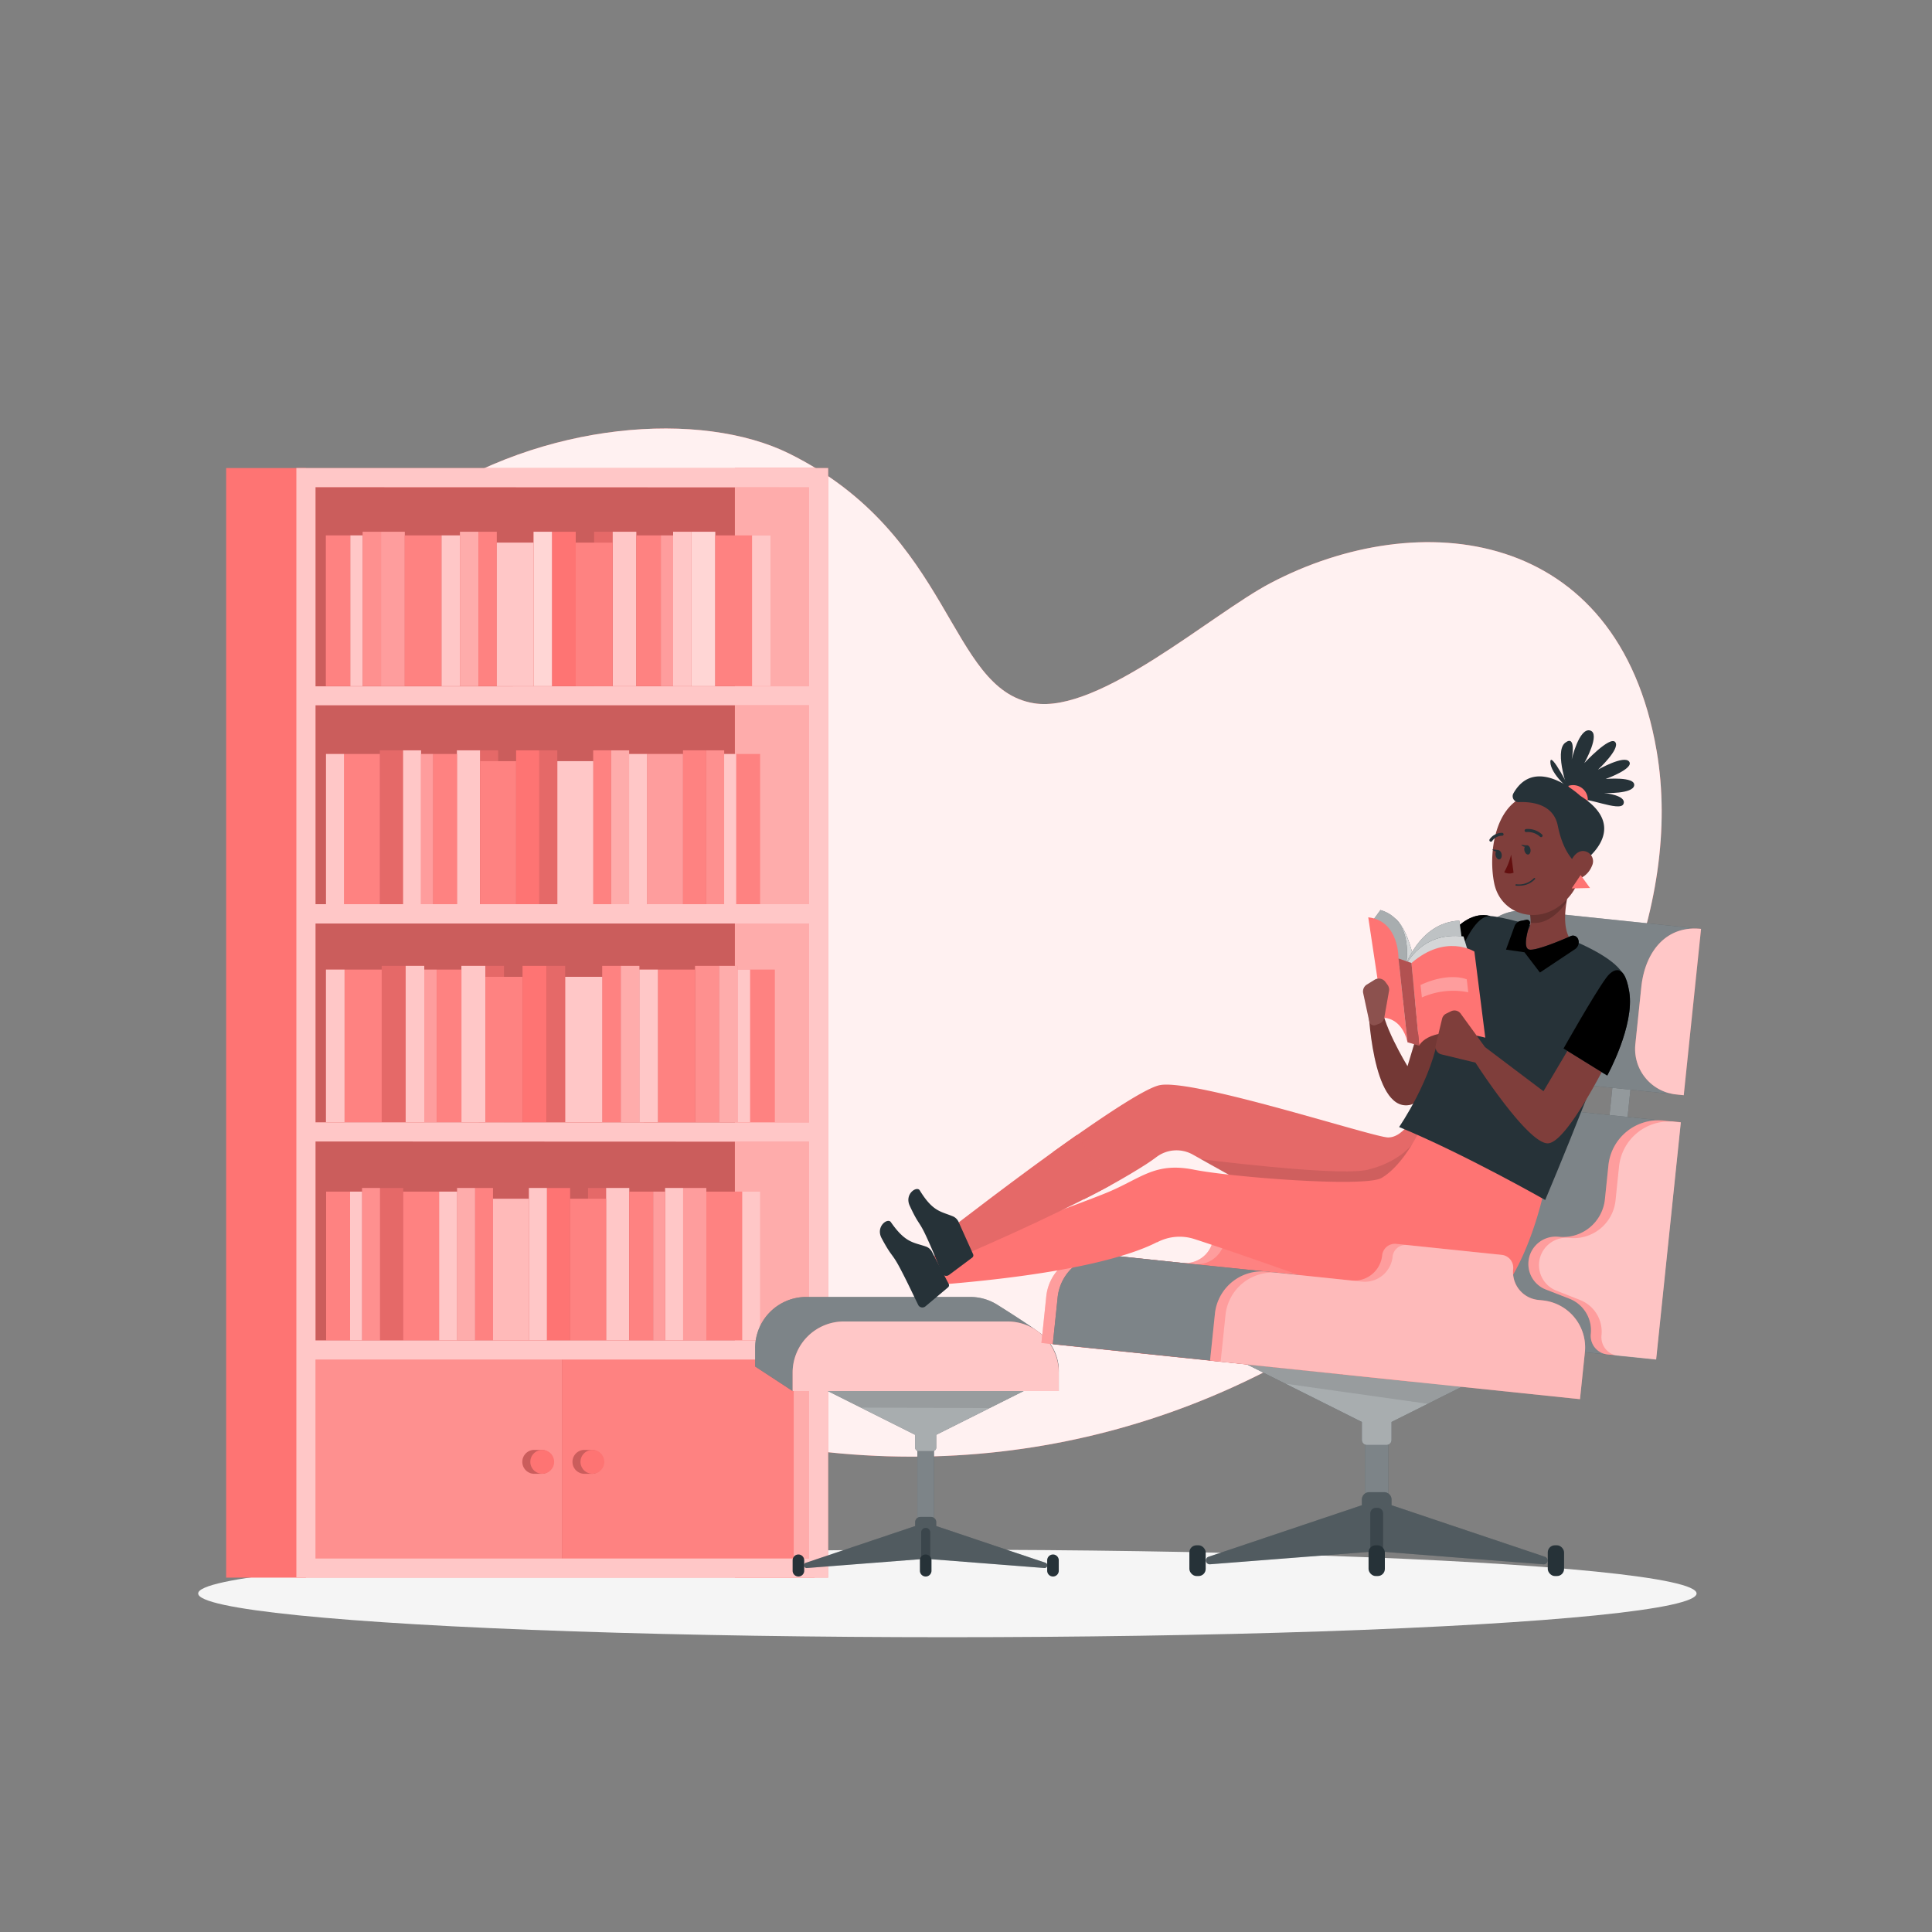 <svg xmlns="http://www.w3.org/2000/svg" viewBox="0 0 500 500"><rect x="0" y="0" width="500" height="500" fill="#808080" stroke="none"/><g id="freepik--background-simple--inject-31"><path d="M267.57,182c16.94,2.78,46-23.1,61.22-31.09,38.33-20.16,90-14.63,99.95,43.45,13.59,79.4-80.63,193.38-211.14,181.8C151.68,370.33,87.67,324.54,70.76,255,40,128.52,158.82,94.9,204.23,117.38,246.76,138.43,245.25,178.34,267.57,182Z" style="fill:#FE7473"></path><path d="M267.57,182c16.94,2.78,46-23.1,61.22-31.09,38.33-20.16,90-14.63,99.95,43.45,13.59,79.4-80.63,193.38-211.14,181.8C151.68,370.33,87.67,324.54,70.76,255,40,128.52,158.82,94.9,204.23,117.38,246.76,138.43,245.25,178.34,267.57,182Z" style="fill:#fff;opacity:0.9"></path></g><g id="freepik--Shadow--inject-31"><ellipse id="freepik--path--inject-31" cx="245.18" cy="412.39" rx="193.89" ry="11.32" style="fill:#f5f5f5"></ellipse></g><g id="freepik--Bookshelf--inject-31"><rect x="79.17" y="123.6" width="112.01" height="282.21" transform="translate(270.35 529.42) rotate(180)" style="fill:#FE7473"></rect><rect x="79.17" y="123.6" width="112.01" height="282.21" transform="translate(270.35 529.42) rotate(180)" style="opacity:0.2"></rect><path d="M58.53,121.13V408.29H79.17V121.13Z" style="fill:#FE7473"></path><path d="M190.19,121.13V408.29h20.64V121.13Z" style="fill:#FE7473"></path><path d="M190.19,121.13V408.29h20.64V121.13Z" style="fill:#fff;opacity:0.4"></path><rect x="123.81" y="137.62" width="4.76" height="39.95" style="fill:#FE7473"></rect><rect x="123.81" y="137.62" width="4.76" height="39.95" style="fill:#fff;opacity:0.1"></rect><rect x="119.04" y="137.62" width="4.76" height="39.95" style="fill:#FE7473"></rect><rect x="119.04" y="137.62" width="4.76" height="39.95" style="fill:#fff;opacity:0.4"></rect><rect x="128.57" y="140.43" width="9.52" height="37.15" style="fill:#FE7473"></rect><rect x="128.57" y="140.43" width="9.52" height="37.15" style="fill:#fff;opacity:0.6"></rect><rect x="142.85" y="137.62" width="6.15" height="39.95" style="fill:#FE7473"></rect><rect x="138.09" y="137.62" width="4.76" height="39.95" style="fill:#FE7473"></rect><rect x="138.09" y="137.62" width="4.76" height="39.95" style="fill:#fff;opacity:0.7"></rect><rect x="178.96" y="137.62" width="6.15" height="39.95" style="fill:#FE7473"></rect><rect x="178.96" y="137.62" width="6.15" height="39.95" style="fill:#fff;opacity:0.7"></rect><rect x="174.2" y="137.62" width="4.76" height="39.95" style="fill:#FE7473"></rect><rect x="174.2" y="137.62" width="4.76" height="39.95" style="fill:#fff;opacity:0.6"></rect><rect x="158.52" y="137.62" width="6.15" height="39.95" style="fill:#FE7473"></rect><rect x="158.52" y="137.62" width="6.15" height="39.95" style="fill:#fff;opacity:0.6"></rect><rect x="153.76" y="137.62" width="4.76" height="39.95" style="fill:#FE7473"></rect><rect x="153.76" y="137.62" width="4.76" height="39.95" style="opacity:0.1"></rect><rect x="185.11" y="138.56" width="9.52" height="39.01" style="fill:#FE7473"></rect><rect x="185.11" y="138.56" width="9.52" height="39.01" style="fill:#fff;opacity:0.1"></rect><rect x="194.64" y="138.56" width="4.76" height="39.01" style="fill:#FE7473"></rect><rect x="194.64" y="138.56" width="4.76" height="39.01" style="fill:#fff;opacity:0.6"></rect><rect x="164.68" y="138.56" width="6.35" height="39.01" style="fill:#FE7473"></rect><rect x="164.68" y="138.56" width="6.35" height="39.01" style="fill:#fff;opacity:0.1"></rect><rect x="171.03" y="138.56" width="3.17" height="39.01" style="fill:#FE7473"></rect><rect x="171.03" y="138.56" width="3.17" height="39.01" style="fill:#fff;opacity:0.3"></rect><rect x="149" y="140.43" width="9.52" height="37.15" style="fill:#FE7473"></rect><rect x="149" y="140.43" width="9.52" height="37.15" style="fill:#fff;opacity:0.1"></rect><rect x="98.61" y="137.62" width="6.15" height="39.95" style="fill:#FE7473"></rect><rect x="98.61" y="137.62" width="6.15" height="39.95" style="fill:#fff;opacity:0.3"></rect><rect x="93.85" y="137.62" width="4.76" height="39.95" style="fill:#FE7473"></rect><rect x="93.85" y="137.62" width="4.76" height="39.95" style="fill:#fff;opacity:0.2"></rect><rect x="104.76" y="138.56" width="9.52" height="39.01" style="fill:#FE7473"></rect><rect x="104.76" y="138.56" width="9.52" height="39.01" style="fill:#fff;opacity:0.1"></rect><rect x="114.28" y="138.56" width="4.76" height="39.01" style="fill:#FE7473"></rect><rect x="114.28" y="138.56" width="4.76" height="39.01" style="fill:#fff;opacity:0.6"></rect><rect x="84.33" y="138.56" width="6.35" height="39.01" style="fill:#FE7473"></rect><rect x="84.33" y="138.56" width="6.35" height="39.01" style="fill:#fff;opacity:0.1"></rect><rect x="90.67" y="138.56" width="3.17" height="39.01" style="fill:#FE7473"></rect><rect x="90.67" y="138.56" width="3.17" height="39.01" style="fill:#fff;opacity:0.6"></rect><rect x="153.52" y="194.19" width="4.65" height="39.84" transform="translate(311.69 428.22) rotate(180)" style="fill:#FE7473"></rect><rect x="153.52" y="194.19" width="4.65" height="39.84" transform="translate(311.69 428.22) rotate(180)" style="fill:#fff;opacity:0.1"></rect><rect x="158.17" y="194.19" width="4.65" height="39.84" transform="translate(320.99 428.22) rotate(180)" style="fill:#FE7473"></rect><rect x="158.17" y="194.19" width="4.65" height="39.84" transform="translate(320.99 428.22) rotate(180)" style="fill:#fff;opacity:0.4"></rect><rect x="144.22" y="196.99" width="9.3" height="37.04" transform="translate(297.75 431.02) rotate(180)" style="fill:#FE7473"></rect><rect x="144.22" y="196.99" width="9.3" height="37.04" transform="translate(297.75 431.02) rotate(180)" style="fill:#fff;opacity:0.6"></rect><rect x="133.57" y="194.19" width="6.01" height="39.84" transform="translate(273.15 428.22) rotate(180)" style="fill:#FE7473"></rect><rect x="139.58" y="194.19" width="4.65" height="39.84" transform="translate(283.8 428.22) rotate(180)" style="fill:#FE7473"></rect><rect x="139.58" y="194.19" width="4.65" height="39.84" transform="translate(283.8 428.22) rotate(180)" style="opacity:0.1"></rect><rect x="98.31" y="194.19" width="6.01" height="39.84" transform="translate(202.63 428.22) rotate(180)" style="fill:#FE7473"></rect><rect x="98.31" y="194.19" width="6.01" height="39.84" transform="translate(202.63 428.22) rotate(180)" style="opacity:0.1"></rect><rect x="104.32" y="194.19" width="4.65" height="39.84" transform="translate(213.29 428.22) rotate(180)" style="fill:#FE7473"></rect><rect x="104.32" y="194.19" width="4.65" height="39.84" transform="translate(213.29 428.22) rotate(180)" style="fill:#fff;opacity:0.6"></rect><rect x="118.27" y="194.19" width="6.01" height="39.84" transform="translate(242.54 428.22) rotate(180)" style="fill:#FE7473"></rect><rect x="118.27" y="194.19" width="6.01" height="39.84" transform="translate(242.54 428.22) rotate(180)" style="fill:#fff;opacity:0.6"></rect><rect x="124.27" y="194.19" width="4.65" height="39.84" transform="translate(253.19 428.22) rotate(180)" style="fill:#FE7473"></rect><rect x="124.27" y="194.19" width="4.65" height="39.84" transform="translate(253.19 428.22) rotate(180)" style="opacity:0.1"></rect><rect x="89.02" y="195.14" width="9.3" height="38.89" transform="translate(187.33 429.16) rotate(180)" style="fill:#FE7473"></rect><rect x="89.02" y="195.14" width="9.3" height="38.89" transform="translate(187.33 429.16) rotate(180)" style="fill:#fff;opacity:0.1"></rect><rect x="84.37" y="195.14" width="4.65" height="38.89" transform="translate(173.39 429.16) rotate(180)" style="fill:#FE7473"></rect><rect x="84.37" y="195.14" width="4.65" height="38.89" transform="translate(173.39 429.16) rotate(180)" style="fill:#fff;opacity:0.6"></rect><rect x="112.07" y="195.14" width="6.2" height="38.89" transform="translate(230.33 429.16) rotate(180)" style="fill:#FE7473"></rect><rect x="112.07" y="195.14" width="6.2" height="38.89" transform="translate(230.33 429.16) rotate(180)" style="fill:#fff;opacity:0.1"></rect><rect x="108.97" y="195.14" width="3.1" height="38.89" transform="translate(221.04 429.16) rotate(180)" style="fill:#FE7473"></rect><rect x="108.97" y="195.14" width="3.1" height="38.89" transform="translate(221.04 429.16) rotate(180)" style="fill:#fff;opacity:0.3"></rect><rect x="124.27" y="196.99" width="9.3" height="37.04" transform="translate(257.84 431.02) rotate(180)" style="fill:#FE7473"></rect><rect x="124.27" y="196.99" width="9.3" height="37.04" transform="translate(257.84 431.02) rotate(180)" style="fill:#fff;opacity:0.1"></rect><rect x="176.76" y="194.19" width="6.01" height="39.84" transform="translate(359.53 428.22) rotate(180)" style="fill:#FE7473"></rect><rect x="176.76" y="194.19" width="6.01" height="39.84" transform="translate(359.53 428.22) rotate(180)" style="fill:#fff;opacity:0.1"></rect><rect x="182.77" y="194.19" width="4.65" height="39.84" transform="translate(370.19 428.22) rotate(180)" style="fill:#FE7473"></rect><rect x="182.77" y="194.19" width="4.65" height="39.84" transform="translate(370.19 428.22) rotate(180)" style="fill:#fff;opacity:0.2"></rect><rect x="167.47" y="195.14" width="9.3" height="38.89" transform="translate(344.23 429.16) rotate(180)" style="fill:#FE7473"></rect><rect x="167.47" y="195.14" width="9.3" height="38.89" transform="translate(344.23 429.16) rotate(180)" style="fill:#fff;opacity:0.3"></rect><rect x="162.82" y="195.14" width="4.65" height="38.89" transform="translate(330.28 429.16) rotate(180)" style="fill:#FE7473"></rect><rect x="162.82" y="195.14" width="4.65" height="38.89" transform="translate(330.28 429.16) rotate(180)" style="fill:#fff;opacity:0.6"></rect><rect x="190.52" y="195.14" width="6.2" height="38.89" transform="translate(387.23 429.16) rotate(180)" style="fill:#FE7473"></rect><rect x="190.52" y="195.14" width="6.2" height="38.89" transform="translate(387.23 429.16) rotate(180)" style="fill:#fff;opacity:0.1"></rect><rect x="187.42" y="195.14" width="3.1" height="38.89" transform="translate(377.93 429.16) rotate(180)" style="fill:#FE7473"></rect><rect x="187.42" y="195.14" width="3.1" height="38.89" transform="translate(377.93 429.16) rotate(180)" style="fill:#fff;opacity:0.6"></rect><rect x="122.94" y="307.45" width="4.65" height="39.45" style="fill:#FE7473"></rect><rect x="122.94" y="307.45" width="4.65" height="39.45" style="fill:#fff;opacity:0.1"></rect><rect x="118.3" y="307.45" width="4.65" height="39.45" style="fill:#FE7473"></rect><rect x="118.3" y="307.45" width="4.65" height="39.45" style="fill:#fff;opacity:0.4"></rect><rect x="127.59" y="310.23" width="9.3" height="36.68" style="fill:#FE7473"></rect><rect x="127.59" y="310.23" width="9.3" height="36.68" style="fill:#fff;opacity:0.5"></rect><rect x="141.54" y="307.45" width="6.01" height="39.45" style="fill:#FE7473"></rect><rect x="136.89" y="307.45" width="4.65" height="39.45" style="fill:#FE7473"></rect><rect x="136.89" y="307.45" width="4.65" height="39.45" style="fill:#fff;opacity:0.6"></rect><rect x="176.79" y="307.45" width="6.01" height="39.45" style="fill:#FE7473"></rect><rect x="176.79" y="307.45" width="6.01" height="39.45" style="fill:#fff;opacity:0.3"></rect><rect x="172.14" y="307.45" width="4.65" height="39.45" style="fill:#FE7473"></rect><rect x="172.14" y="307.45" width="4.65" height="39.45" style="fill:#fff;opacity:0.6"></rect><rect x="156.84" y="307.45" width="6.01" height="39.45" style="fill:#FE7473"></rect><rect x="156.84" y="307.45" width="6.01" height="39.45" style="fill:#fff;opacity:0.6"></rect><rect x="152.19" y="307.45" width="4.65" height="39.45" style="fill:#FE7473"></rect><rect x="152.19" y="307.45" width="4.65" height="39.45" style="opacity:0.1"></rect><rect x="182.8" y="308.39" width="9.3" height="38.51" style="fill:#FE7473"></rect><rect x="182.8" y="308.39" width="9.3" height="38.51" style="fill:#fff;opacity:0.1"></rect><rect x="192.1" y="308.39" width="4.65" height="38.51" style="fill:#FE7473"></rect><rect x="192.1" y="308.39" width="4.65" height="38.51" style="fill:#fff;opacity:0.6"></rect><rect x="162.85" y="308.39" width="6.2" height="38.51" style="fill:#FE7473"></rect><rect x="162.85" y="308.39" width="6.2" height="38.51" style="fill:#fff;opacity:0.1"></rect><rect x="169.05" y="308.39" width="3.1" height="38.51" style="fill:#FE7473"></rect><rect x="169.05" y="308.39" width="3.1" height="38.51" style="fill:#fff;opacity:0.3"></rect><rect x="147.54" y="310.23" width="9.3" height="36.68" style="fill:#FE7473"></rect><rect x="147.54" y="310.23" width="9.3" height="36.68" style="fill:#fff;opacity:0.1"></rect><rect x="98.34" y="307.45" width="6.01" height="39.45" style="fill:#FE7473"></rect><rect x="98.34" y="307.45" width="6.01" height="39.45" style="opacity:0.1"></rect><rect x="93.7" y="307.45" width="4.65" height="39.45" style="fill:#FE7473"></rect><rect x="93.7" y="307.45" width="4.65" height="39.45" style="fill:#fff;opacity:0.2"></rect><rect x="104.35" y="308.39" width="9.3" height="38.51" style="fill:#FE7473"></rect><rect x="104.35" y="308.39" width="9.3" height="38.51" style="fill:#fff;opacity:0.1"></rect><rect x="113.65" y="308.39" width="4.65" height="38.51" style="fill:#FE7473"></rect><rect x="113.65" y="308.39" width="4.65" height="38.51" style="fill:#fff;opacity:0.6"></rect><rect x="84.4" y="308.39" width="6.2" height="38.51" style="fill:#FE7473"></rect><rect x="84.4" y="308.39" width="6.2" height="38.51" style="fill:#fff;opacity:0.1"></rect><rect x="90.6" y="308.39" width="3.1" height="38.51" style="fill:#FE7473"></rect><rect x="90.6" y="308.39" width="3.1" height="38.51" style="fill:#fff;opacity:0.6"></rect><rect x="155.86" y="249.96" width="4.81" height="40.49" transform="translate(316.52 540.42) rotate(180)" style="fill:#FE7473"></rect><rect x="155.86" y="249.96" width="4.81" height="40.49" transform="translate(316.52 540.42) rotate(180)" style="fill:#fff;opacity:0.1"></rect><rect x="160.66" y="249.96" width="4.81" height="40.49" transform="translate(326.13 540.42) rotate(180)" style="fill:#FE7473"></rect><rect x="160.66" y="249.96" width="4.81" height="40.49" transform="translate(326.13 540.42) rotate(180)" style="fill:#fff;opacity:0.4"></rect><rect x="146.25" y="252.81" width="9.61" height="37.65" transform="translate(302.11 543.26) rotate(180)" style="fill:#FE7473"></rect><rect x="146.25" y="252.81" width="9.61" height="37.65" transform="translate(302.11 543.26) rotate(180)" style="fill:#fff;opacity:0.6"></rect><rect x="135.23" y="249.96" width="6.21" height="40.49" transform="translate(276.67 540.42) rotate(180)" style="fill:#FE7473"></rect><rect x="141.44" y="249.96" width="4.81" height="40.49" transform="translate(287.69 540.42) rotate(180)" style="fill:#FE7473"></rect><rect x="141.44" y="249.96" width="4.81" height="40.49" transform="translate(287.69 540.42) rotate(180)" style="opacity:0.1"></rect><rect x="98.78" y="249.96" width="6.21" height="40.49" transform="translate(203.78 540.42) rotate(180)" style="fill:#FE7473"></rect><rect x="98.78" y="249.96" width="6.21" height="40.49" transform="translate(203.78 540.42) rotate(180)" style="opacity:0.1"></rect><rect x="105" y="249.96" width="4.81" height="40.49" transform="translate(214.8 540.42) rotate(180)" style="fill:#FE7473"></rect><rect x="105" y="249.96" width="4.81" height="40.49" transform="translate(214.8 540.42) rotate(180)" style="fill:#fff;opacity:0.6"></rect><rect x="119.41" y="249.96" width="6.21" height="40.49" transform="translate(245.03 540.42) rotate(180)" style="fill:#FE7473"></rect><rect x="119.41" y="249.96" width="6.21" height="40.49" transform="translate(245.03 540.42) rotate(180)" style="fill:#fff;opacity:0.6"></rect><rect x="125.62" y="249.96" width="4.81" height="40.49" transform="translate(256.05 540.42) rotate(180)" style="fill:#FE7473"></rect><rect x="125.62" y="249.96" width="4.81" height="40.49" transform="translate(256.05 540.42) rotate(180)" style="opacity:0.1"></rect><rect x="89.17" y="250.92" width="9.61" height="39.53" transform="translate(187.96 541.38) rotate(180)" style="fill:#FE7473"></rect><rect x="89.17" y="250.92" width="9.61" height="39.53" transform="translate(187.96 541.38) rotate(180)" style="fill:#fff;opacity:0.1"></rect><rect x="84.37" y="250.92" width="4.81" height="39.53" transform="translate(173.54 541.38) rotate(180)" style="fill:#FE7473"></rect><rect x="84.37" y="250.92" width="4.81" height="39.53" transform="translate(173.54 541.38) rotate(180)" style="fill:#fff;opacity:0.6"></rect><rect x="113" y="250.92" width="6.41" height="39.53" transform="translate(232.42 541.38) rotate(180)" style="fill:#FE7473"></rect><rect x="113" y="250.92" width="6.41" height="39.53" transform="translate(232.42 541.38) rotate(180)" style="fill:#fff;opacity:0.1"></rect><rect x="109.8" y="250.92" width="3.2" height="39.53" transform="translate(222.8 541.38) rotate(180)" style="fill:#FE7473"></rect><rect x="109.8" y="250.92" width="3.2" height="39.53" transform="translate(222.8 541.38) rotate(180)" style="fill:#fff;opacity:0.3"></rect><rect x="125.62" y="252.81" width="9.61" height="37.65" transform="translate(260.85 543.26) rotate(180)" style="fill:#FE7473"></rect><rect x="125.62" y="252.81" width="9.61" height="37.65" transform="translate(260.85 543.26) rotate(180)" style="fill:#fff;opacity:0.1"></rect><rect x="179.89" y="249.96" width="6.21" height="40.49" transform="translate(365.98 540.42) rotate(180)" style="fill:#FE7473"></rect><rect x="179.89" y="249.96" width="6.21" height="40.49" transform="translate(365.98 540.42) rotate(180)" style="fill:#fff;opacity:0.2"></rect><rect x="186.1" y="249.96" width="4.81" height="40.49" transform="translate(377 540.42) rotate(180)" style="fill:#FE7473"></rect><rect x="186.1" y="249.96" width="4.81" height="40.49" transform="translate(377 540.42) rotate(180)" style="fill:#fff;opacity:0.4"></rect><rect x="170.27" y="250.92" width="9.61" height="39.53" transform="translate(350.16 541.38) rotate(180)" style="fill:#FE7473"></rect><rect x="170.27" y="250.92" width="9.61" height="39.53" transform="translate(350.16 541.38) rotate(180)" style="fill:#fff;opacity:0.1"></rect><rect x="165.47" y="250.92" width="4.81" height="39.53" transform="translate(335.74 541.38) rotate(180)" style="fill:#FE7473"></rect><rect x="165.47" y="250.92" width="4.81" height="39.53" transform="translate(335.74 541.38) rotate(180)" style="fill:#fff;opacity:0.6"></rect><rect x="194.1" y="250.92" width="6.41" height="39.53" transform="translate(394.62 541.38) rotate(180)" style="fill:#FE7473"></rect><rect x="194.1" y="250.92" width="6.41" height="39.53" transform="translate(394.62 541.38) rotate(180)" style="fill:#fff;opacity:0.1"></rect><rect x="190.9" y="250.92" width="3.2" height="39.53" transform="translate(385.01 541.38) rotate(180)" style="fill:#FE7473"></rect><rect x="190.9" y="250.92" width="3.2" height="39.53" transform="translate(385.01 541.38) rotate(180)" style="fill:#fff;opacity:0.6"></rect><rect x="79.17" y="350.83" width="66.34" height="54.98" style="fill:#FE7473"></rect><rect x="79.17" y="350.83" width="66.34" height="54.98" style="fill:#fff;opacity:0.2"></rect><rect x="145.51" y="350.83" width="59.9" height="54.98" style="fill:#FE7473"></rect><rect x="145.51" y="350.83" width="59.9" height="54.98" style="fill:#fff;opacity:0.1"></rect><path d="M76.7,121.13V408.29H214.33V121.13Zm132.68,5v51.49H81.65V126.08ZM81.65,290.46V239H209.38v51.5Zm127.73,5V346.9H81.65V295.41ZM81.65,234V182.52H209.38V234Zm0,169.33V351.85H209.38v51.49Z" style="fill:#FE7473"></path><path d="M76.7,121.13V408.29H214.33V121.13Zm132.68,5v51.49H81.65V126.08ZM81.65,290.46V239H209.38v51.5Zm127.73,5V346.9H81.65V295.41ZM81.65,234V182.52H209.38V234Zm0,169.33V351.85H209.38v51.49Z" style="fill:#fff;opacity:0.6"></path><path d="M140.33,375.24h-2.24a3.09,3.09,0,0,0,0,6.17h2.24a3.09,3.09,0,0,0,0-6.17Z" style="fill:#FE7473"></path><path d="M140.33,375.24h-2.24a3.09,3.09,0,0,0,0,6.17h2.24a3.09,3.09,0,0,0,0-6.17Z" style="opacity:0.2"></path><path d="M143.41,378.32a3.08,3.08,0,1,1-3.08-3.08A3.08,3.08,0,0,1,143.41,378.32Z" style="fill:#FE7473"></path><path d="M153.31,375.24h-2.24a3.09,3.09,0,0,0,0,6.17h2.24a3.09,3.09,0,0,0,0-6.17Z" style="fill:#FE7473"></path><path d="M153.31,375.24h-2.24a3.09,3.09,0,0,0,0,6.17h2.24a3.09,3.09,0,0,0,0-6.17Z" style="opacity:0.2"></path><path d="M156.39,378.32a3.08,3.08,0,1,1-3.08-3.08A3.08,3.08,0,0,1,156.39,378.32Z" style="fill:#FE7473"></path></g><g id="freepik--Character--inject-31"><rect x="237.42" y="373.59" width="4.31" height="21.83" transform="translate(479.14 769.01) rotate(180)" style="fill:#263238"></rect><rect x="237.42" y="373.59" width="4.31" height="21.83" transform="translate(479.14 769.01) rotate(180)" style="fill:#fff;opacity:0.4"></rect><path d="M212.9,359.33h53.35l-23.95,12v3.31a.92.92,0,0,1-.92.92h-3.61a.93.93,0,0,1-.93-.92v-3.31Z" style="fill:#263238"></path><path d="M212.9,359.33h53.35l-23.95,12v3.31a.92.92,0,0,1-.92.92h-3.61a.93.93,0,0,1-.93-.92v-3.31Z" style="fill:#fff;opacity:0.6"></path><path d="M208.61,404.43l28.23-9.49v-1a1.36,1.36,0,0,1,1.36-1.36h2.74a1.36,1.36,0,0,1,1.36,1.36v1l28.23,9.49a.7.7,0,0,1-.27,1.37l-30.69-2.39-30.68,2.39A.7.7,0,0,1,208.61,404.43Z" style="fill:#263238"></path><path d="M208.61,404.43l28.23-9.49v-1a1.36,1.36,0,0,1,1.36-1.36h2.74a1.36,1.36,0,0,1,1.36,1.36v1l28.23,9.49a.7.7,0,0,1-.27,1.37l-30.69-2.39-30.68,2.39A.7.7,0,0,1,208.61,404.43Z" style="fill:#fff;opacity:0.2"></path><path d="M238.4,405.8h2.34v-9.21a1.17,1.17,0,0,0-1.17-1.17h0a1.17,1.17,0,0,0-1.17,1.17Z" style="fill:#263238"></path><path d="M238.4,405.8h2.34v-9.21a1.17,1.17,0,0,0-1.17-1.17h0a1.17,1.17,0,0,0-1.17,1.17Z" style="fill:#fff;opacity:0.1"></path><polygon points="266.25 359.33 212.9 359.33 222.8 364.28 256.1 364.41 266.25 359.33" style="opacity:0.1"></polygon><path d="M272.51,408h0a1.5,1.5,0,0,0,1.5-1.5V403.8a1.5,1.5,0,0,0-1.5-1.5h0a1.51,1.51,0,0,0-1.5,1.5v2.66A1.5,1.5,0,0,0,272.51,408Z" style="fill:#263238"></path><path d="M206.63,408h0a1.5,1.5,0,0,0,1.5-1.5V403.8a1.5,1.5,0,0,0-1.5-1.5h0a1.5,1.5,0,0,0-1.5,1.5v2.66A1.5,1.5,0,0,0,206.63,408Z" style="fill:#263238"></path><path d="M239.57,408h0a1.5,1.5,0,0,0,1.5-1.5V403.8a1.5,1.5,0,0,0-1.5-1.5h0a1.5,1.5,0,0,0-1.5,1.5v2.66A1.5,1.5,0,0,0,239.57,408Z" style="fill:#263238"></path><path d="M269.56,345.31a12.39,12.39,0,0,1,4.45,9.9V360H205.13l-9.7-6.36v-4.75a13.24,13.24,0,0,1,13.24-13.24h42.4a13.19,13.19,0,0,1,7.11,2.07C261.06,339.52,266.85,343.21,269.56,345.31Z" style="fill:#263238"></path><path d="M269.56,345.31a12.39,12.39,0,0,1,4.45,9.9V360H205.13l-9.7-6.36v-4.75a13.24,13.24,0,0,1,13.24-13.24h42.4a13.19,13.19,0,0,1,7.11,2.07C261.06,339.52,266.85,343.21,269.56,345.31Z" style="fill:#fff;opacity:0.4"></path><path d="M205.13,360H274v-4.75A13.24,13.24,0,0,0,260.77,342h-42.4a13.24,13.24,0,0,0-13.24,13.24Z" style="fill:#FE7473"></path><path d="M205.13,360H274v-4.75A13.24,13.24,0,0,0,260.77,342h-42.4a13.24,13.24,0,0,0-13.24,13.24Z" style="fill:#fff;opacity:0.6"></path><rect x="353.26" y="371.19" width="6.07" height="17.07" transform="translate(712.58 759.44) rotate(180)" style="fill:#263238"></rect><rect x="353.26" y="371.19" width="6.07" height="17.07" transform="translate(712.58 759.44) rotate(180)" style="fill:#fff;opacity:0.4"></rect><path d="M318.74,351.13h75.1L360.13,368v4.66a1.3,1.3,0,0,1-1.3,1.3h-5.08a1.3,1.3,0,0,1-1.3-1.3V368Z" style="fill:#263238"></path><path d="M318.74,351.13h75.1L360.13,368v4.66a1.3,1.3,0,0,1-1.3,1.3h-5.08a1.3,1.3,0,0,1-1.3-1.3V368Z" style="fill:#fff;opacity:0.6"></path><path d="M312.71,402.91l39.74-13.36v-1.47a1.92,1.92,0,0,1,1.92-1.91h3.85a1.92,1.92,0,0,1,1.91,1.91v1.47l39.75,13.36a1,1,0,0,1-.4,1.93l-43.19-3.37-43.19,3.37A1,1,0,0,1,312.71,402.91Z" style="fill:#263238"></path><path d="M312.71,402.91l39.74-13.36v-1.47a1.92,1.92,0,0,1,1.92-1.91h3.85a1.92,1.92,0,0,1,1.91,1.91v1.47l39.75,13.36a1,1,0,0,1-.4,1.93l-43.19-3.37-43.19,3.37A1,1,0,0,1,312.71,402.91Z" style="fill:#fff;opacity:0.2"></path><path d="M354.64,390.23h3.3a0,0,0,0,1,0,0V403.4a1.44,1.44,0,0,1-1.44,1.44h-.42a1.44,1.44,0,0,1-1.44-1.44V390.23A0,0,0,0,1,354.64,390.23Z" transform="translate(712.58 795.07) rotate(180)" style="fill:#263238"></path><path d="M354.64,390.23h3.3a0,0,0,0,1,0,0V403.4a1.44,1.44,0,0,1-1.44,1.44h-.42a1.44,1.44,0,0,1-1.44-1.44V390.23A0,0,0,0,1,354.64,390.23Z" transform="translate(712.58 795.07) rotate(180)" style="fill:#fff;opacity:0.1"></path><polygon points="318.74 351.13 393.84 351.13 369.5 363.3 332.72 358.11 318.74 351.13" style="opacity:0.1"></polygon><rect x="400.55" y="399.92" width="4.22" height="7.96" rx="1.84" transform="translate(805.33 807.8) rotate(180)" style="fill:#263238"></rect><rect x="307.81" y="399.92" width="4.22" height="7.96" rx="1.84" transform="translate(619.84 807.8) rotate(180)" style="fill:#263238"></rect><rect x="354.18" y="399.92" width="4.22" height="7.96" rx="1.84" transform="translate(712.58 807.8) rotate(-180)" style="fill:#263238"></rect><rect x="416.57" y="279.2" width="4.7" height="18.65" transform="translate(805.72 618.89) rotate(-174.06)" style="fill:#263238"></rect><rect x="416.57" y="279.2" width="4.7" height="18.65" transform="translate(805.72 618.89) rotate(-174.06)" style="fill:#fff;opacity:0.5"></rect><rect x="395.04" y="276.96" width="4.7" height="18.65" transform="translate(763.01 612.18) rotate(-174.06)" style="fill:#263238"></rect><rect x="395.04" y="276.96" width="4.7" height="18.65" transform="translate(763.01 612.18) rotate(-174.06)" style="fill:#fff;opacity:0.5"></rect><path d="M395.6,235.74l44.59,4.65h0l-4.48,43.06-46.55-4.85a11.85,11.85,0,0,1-10.56-13l1.54-14.78C381.09,241.7,386.49,234.8,395.6,235.74Z" style="fill:#263238"></path><path d="M395.6,235.74l44.59,4.65h0l-4.48,43.06-46.55-4.85a11.85,11.85,0,0,1-10.56-13l1.54-14.78C381.09,241.7,386.49,234.8,395.6,235.74Z" style="fill:#fff;opacity:0.4"></path><path d="M358.77,315.44h0a10.88,10.88,0,0,0,12-9.7l.92-8.81a13,13,0,0,1,14.23-11.55l1.77.19L381.25,347l-9.84-1a4.85,4.85,0,0,1-4.32-5.32h0a8.8,8.8,0,0,0-5.51-9.1l-6.16-2.46a7.08,7.08,0,0,1-4.43-7.31h0A7.08,7.08,0,0,1,358.77,315.44Z" style="fill:#FE7473"></path><path d="M358.77,315.44h0a10.88,10.88,0,0,0,12-9.7l.92-8.81a13,13,0,0,1,14.23-11.55l1.77.19L381.25,347l-9.84-1a4.85,4.85,0,0,1-4.32-5.32h0a8.8,8.8,0,0,0-5.51-9.1l-6.16-2.46a7.08,7.08,0,0,1-4.43-7.31h0A7.08,7.08,0,0,1,358.77,315.44Z" style="fill:#fff;opacity:0.3"></path><path d="M361.51,315.72h0a10.88,10.88,0,0,0,12-9.7l.91-8.8a13,13,0,0,1,14.24-11.55l1.77.18L384,347.24l-9.84-1a4.84,4.84,0,0,1-4.32-5.32h0a8.81,8.81,0,0,0-5.51-9.1l-6.16-2.45a7.07,7.07,0,0,1-4.43-7.31h0A7.09,7.09,0,0,1,361.51,315.72Z" style="fill:#FE7473"></path><path d="M361.51,315.72h0a10.88,10.88,0,0,0,12-9.7l.91-8.8a13,13,0,0,1,14.24-11.55l1.77.18L384,347.24l-9.84-1a4.84,4.84,0,0,1-4.32-5.32h0a8.81,8.81,0,0,0-5.51-9.1l-6.16-2.45a7.07,7.07,0,0,1-4.43-7.31h0A7.09,7.09,0,0,1,361.51,315.72Z" style="fill:#fff;opacity:0.1"></path><path d="M388.62,285.67,435,290.49l-6.39,61.39-54.42-5.67a4.84,4.84,0,0,1-4.32-5.32h0l4.54-43.67A13,13,0,0,1,388.62,285.67Z" style="fill:#263238"></path><path d="M388.62,285.67,435,290.49l-6.39,61.39-54.42-5.67a4.84,4.84,0,0,1-4.32-5.32h0l4.54-43.67A13,13,0,0,1,388.62,285.67Z" style="fill:#fff;opacity:0.4"></path><path d="M284.1,324.57,306,326.84a7.26,7.26,0,0,0,8-6.46h0a3.33,3.33,0,0,1,3.66-3l9,.94-3.62,34.81-53.52-5.57,1.26-12.11A12.23,12.23,0,0,1,284.1,324.57Z" style="fill:#FE7473"></path><path d="M284.1,324.57,306,326.84a7.26,7.26,0,0,0,8-6.46h0a3.33,3.33,0,0,1,3.66-3l9,.94-3.62,34.81-53.52-5.57,1.26-12.11A12.23,12.23,0,0,1,284.1,324.57Z" style="fill:#fff;opacity:0.3"></path><path d="M317,320.69h0a3.34,3.34,0,0,1,3.67-3l24.51,2.55a3.34,3.34,0,0,1,3,3.67h0a7.25,7.25,0,0,0,6.47,8l1.23.13a12.23,12.23,0,0,1,10.9,13.43l-1.26,12.12-93-9.68,1.26-12.12a12.23,12.23,0,0,1,13.43-10.89L309,327.16A7.26,7.26,0,0,0,317,320.69Z" style="fill:#FE7473"></path><path d="M317,320.69h0a3.34,3.34,0,0,1,3.67-3l24.51,2.55a3.34,3.34,0,0,1,3,3.67h0a7.25,7.25,0,0,0,6.47,8l1.23.13a12.23,12.23,0,0,1,10.9,13.43l-1.26,12.12-93-9.68,1.26-12.12a12.23,12.23,0,0,1,13.43-10.89L309,327.16A7.26,7.26,0,0,0,317,320.69Z" style="fill:#fff;opacity:0.1"></path><path d="M336.69,330l1.23.13a12.23,12.23,0,0,1,10.9,13.43l-1.26,12.12-75.1-7.82,1.26-12.12a12.23,12.23,0,0,1,13.43-10.89L309,327.16Z" style="fill:#263238"></path><path d="M336.69,330l1.23.13a12.23,12.23,0,0,1,10.9,13.43l-1.26,12.12-75.1-7.82,1.26-12.12a12.23,12.23,0,0,1,13.43-10.89L309,327.16Z" style="fill:#fff;opacity:0.4"></path><path d="M395.58,326.39a7.08,7.08,0,0,1,7.77-6.31,10.89,10.89,0,0,0,12-9.7l.91-8.81A13,13,0,0,1,430.46,290l1.77.19v0c.33,0,.66,0,1,.06l1.76.18-6.39,61.39-2.74-.29h0l-9.84-1a4.84,4.84,0,0,1-4.32-5.32,8.8,8.8,0,0,0-5.51-9.1L400,333.7A7.08,7.08,0,0,1,395.58,326.39Z" style="fill:#FE7473"></path><path d="M395.58,326.39a7.08,7.08,0,0,1,7.77-6.31,10.89,10.89,0,0,0,12-9.7l.91-8.81A13,13,0,0,1,430.46,290l1.77.19v0c.33,0,.66,0,1,.06l1.76.18-6.39,61.39-2.74-.29h0l-9.84-1a4.84,4.84,0,0,1-4.32-5.32,8.8,8.8,0,0,0-5.51-9.1L400,333.7A7.08,7.08,0,0,1,395.58,326.39Z" style="fill:#fff;opacity:0.3"></path><path d="M406.1,320.37h0a10.9,10.9,0,0,0,12-9.7l.91-8.81a13,13,0,0,1,14.24-11.55l1.76.18-6.39,61.39-9.84-1a4.83,4.83,0,0,1-4.31-5.32h0a8.81,8.81,0,0,0-5.51-9.1L402.75,334a7.08,7.08,0,0,1-4.42-7.31h0A7.07,7.07,0,0,1,406.1,320.37Z" style="fill:#fff;opacity:0.4"></path><path d="M392.64,303.06,366,288.73s-2.87,5.73-6.81,5.64-50.49-15.31-59.09-13.52c-4,.84-16,9-27.68,17.38l8.08,12.15a177.74,177.74,0,0,0,16-9c1-.66,1.94-1.3,2.76-1.92a8.62,8.62,0,0,1,9.4-.68l2.43,1.36c11.77,6.59,33.11,18.4,39.51,21.07,9,3.75,13.13,14.47,28.36,9S392.64,303.06,392.64,303.06Z" style="fill:#FE7473"></path><path d="M392.64,303.06,366,288.73s-2.87,5.73-6.81,5.64-50.49-15.31-59.09-13.52c-4,.84-16,9-27.68,17.38l8.08,12.15a177.74,177.74,0,0,0,16-9c1-.66,1.94-1.3,2.76-1.92a8.62,8.62,0,0,1,9.4-.68l2.43,1.36c11.77,6.59,33.11,18.4,39.51,21.07,9,3.75,13.13,14.47,28.36,9S392.64,303.06,392.64,303.06Z" style="opacity:0.1"></path><path d="M354.1,302.7c-6.31,1.58-32-1.31-43.38-2.71l.34.19c7.23,4.05,18.08,10.07,26.85,14.73l13.44-2.54,15.83-7-1.75-9.2S362.25,300.65,354.1,302.7Z" style="opacity:0.1"></path><path d="M399.45,308.79s-8.06,38.79-28.11,32.91c-18.07-5.29-41.52-14.25-61.57-20.82l-.68-.22a12.42,12.42,0,0,0-9.61.84l-.1,0c-6.11,3.14-21.22,8.23-57.32,11.06l-1.79-7.05S278.59,312,287,308.43s12-7.7,21.92-5.73,44.33,4.65,48.63,2.15c6.13-3.58,10.5-13.61,10.5-13.61Z" style="fill:#FE7473"></path><path d="M241.29,324.16l4.23,8.11a.73.73,0,0,1-.17.9l-5.84,4.91a1.23,1.23,0,0,1-1.73-.13,1.64,1.64,0,0,1-.14-.22c-1.48-3-2.67-5.63-4.58-9.27-2.24-4.3-2.19-2.94-4.89-8-1.63-3,1.54-5.38,2.38-4.18,3.83,5.52,5.93,5.2,9.23,6.38A2.91,2.91,0,0,1,241.29,324.16Z" style="fill:#263238"></path><path d="M385.66,237.09s-10.07-4-17.05,19.1l8.52,7.12Z" style="fill:#263238"></path><path d="M385.66,237.09s-10.07-4-17.05,19.1l8.52,7.12Z"></path><path d="M354.1,260.22s.84,27.25,10.51,25.78c7.35-1.12,12.46-25,12.46-25l-6.87-4.8-5.94,19.74S357,264,357.6,259.17C357.7,258.27,354.1,260.22,354.1,260.22Z" style="fill:#7f3e3b"></path><path d="M354.1,260.22s.84,27.25,10.51,25.78c7.35-1.12,12.46-25,12.46-25l-6.87-4.8-5.94,19.74S357,264,357.6,259.17C357.7,258.27,354.1,260.22,354.1,260.22Z" style="opacity:0.1"></path><path d="M362.09,291.67s8.67-12.52,10.35-24.6,7.44-30.29,13.22-30,35.19,9,34.92,17.09-20.68,56.4-20.68,56.4S378.8,298.56,362.09,291.67Z" style="fill:#263238"></path><path d="M361.09,237.72s5,3.11,6.21,21h-6.21Z" style="fill:#263238"></path><path d="M361.09,237.72s5,3.11,6.21,21h-6.21Z" style="fill:#fff;opacity:0.8"></path><path d="M363.91,249.68s2.21-11.55-6.65-14.17L355,238.6,360.82,250Z" style="fill:#263238"></path><path d="M363.91,249.68s2.21-11.55-6.65-14.17L355,238.6,360.82,250Z" style="fill:#fff;opacity:0.6"></path><path d="M363.37,250.82s3.69-12.09,14.3-12.56l2.33,17L363.37,257Z" style="fill:#263238"></path><path d="M363.37,250.82s3.69-12.09,14.3-12.56l2.33,17L363.37,257Z" style="fill:#fff;opacity:0.7"></path><path d="M363.91,249.68s4-8.67,14.84-7.32l1.27,4.23V250l-15.76,2.35Z" style="fill:#263238"></path><path d="M363.91,249.68s4-8.67,14.84-7.32l1.27,4.23V250l-15.76,2.35Z" style="fill:#fff;opacity:0.8"></path><path d="M365.29,249.23l2,21.38s2.47-5.82,17.1-2.06l-2.82-22.29S374.15,241.54,365.29,249.23Z" style="fill:#FE7473"></path><path d="M361.93,248.06s.22-9.76-7.83-10.66l3.91,26s4.68-.22,6.25,6.29Z" style="fill:#FE7473"></path><polygon points="367.3 270.61 365.29 249.23 361.93 248.06 364.26 269.74 367.3 270.61" style="fill:#FE7473"></polygon><polygon points="367.3 270.61 365.29 249.23 361.93 248.06 364.26 269.74 367.3 270.61" style="opacity:0.3"></polygon><path d="M353.73,254.81l2-1.23a2.09,2.09,0,0,1,2.78.51l.57.77a2.08,2.08,0,0,1,.39,1.62l-1.22,6.87a2.07,2.07,0,0,1-1.32,1.59l-.93.35a1.22,1.22,0,0,1-1.62-.9L352.79,257A2.1,2.1,0,0,1,353.73,254.81Z" style="fill:#7f3e3b"></path><path d="M353.73,254.81l2-1.23a2.09,2.09,0,0,1,2.78.51l.57.77a2.08,2.08,0,0,1,.39,1.62l-1.22,6.87a2.07,2.07,0,0,1-1.32,1.59l-.93.35a1.22,1.22,0,0,1-1.62-.9L352.79,257A2.1,2.1,0,0,1,353.73,254.81Z" style="fill:#fff;opacity:0.1"></path><path d="M417,272.62s-11.14,22.92-16.33,23.27S381.84,275,381.84,275l-8.78-2.12a2,2,0,0,1-1.49-2.43l1.64-6.79a2,2,0,0,1,1.07-1.34l1.23-.6a2,2,0,0,1,2.55.66l6.25,8.6,15.14,11.43,8.06-13.59Z" style="fill:#7f3e3b"></path><path d="M415.65,253.1c1-1.41,4.57-5.19,6,3.58s-5.7,21.67-5.7,21.67l-11.31-7S412.5,257.4,415.65,253.1Z" style="fill:#263238"></path><path d="M415.65,253.1c1-1.41,4.57-5.19,6,3.58s-5.7,21.67-5.7,21.67l-11.31-7S412.5,257.4,415.65,253.1Z"></path><path d="M367.64,254.91l.34,3.23a20,20,0,0,1,12-1.35l-.38-3.33S375.14,251.44,367.64,254.91Z" style="fill:#fff;opacity:0.3"></path><path d="M406.06,205.23s-4-10.68-1-13,1.7,4.3,1.7,4.3,1.92-8.25,4.75-7.48-1.48,8.42-1.48,8.42,6.63-7.13,8-5.41-4.47,7.13-4.47,7.13,6.79-3.89,8.08-2.07-6.1,4.48-6.1,4.48,7.65-.69,7.39,1.63-7.77,2-7.77,2,5.88.58,5,2.82-10.06-2.19-12.12-1Z" style="fill:#263238"></path><path d="M410.93,207a3.81,3.81,0,1,1-3.8-3.81A3.8,3.8,0,0,1,410.93,207Z" style="fill:#FE7473"></path><path d="M394,241.8l-.77,2.69,2.93,2.66,8.16-1.68,1.35-.68a2,2,0,0,1,1.33-.86c-3.18-3.45-1.8-10.48-.55-15.26l-10.62,7C396.34,238.62,396.45,240.6,394,241.8Z" style="fill:#7f3e3b"></path><path d="M403.93,230.3l-8.14,5.37a12.65,12.65,0,0,1,.3,3.13c4.06.6,7.28-2.52,9.27-5.24.19-1.21.44-2.39.7-3.5Z" style="opacity:0.2"></path><path d="M395,238.05a.8.8,0,0,1,.94,1c-.72,2.21-1.85,6.41-.13,6.71s8-2.29,10.7-3.5a1.42,1.42,0,0,1,1.88.74h0a2.14,2.14,0,0,1-.77,2.64l-9.09,6.05-4-5.24-4.78-.69,2.21-6.07a2.14,2.14,0,0,1,1.56-1.35Z" style="fill:#263238"></path><path d="M395,238.05a.8.8,0,0,1,.94,1c-.72,2.21-1.85,6.41-.13,6.71s8-2.29,10.7-3.5a1.42,1.42,0,0,1,1.88.74h0a2.14,2.14,0,0,1-.77,2.64l-9.09,6.05-4-5.24-4.78-.69,2.21-6.07a2.14,2.14,0,0,1,1.56-1.35Z"></path><path d="M410,217.68c-.77,8.21-.93,11.7-5.22,15.78-6.46,6.15-16.38,3.4-18.08-4.87-1.52-7.46,0-19.68,8.17-22.64a11.25,11.25,0,0,1,14.48,6.59A11.39,11.39,0,0,1,410,217.68Z" style="fill:#7f3e3b"></path><path d="M396.09,219.82c.11.66-.15,1.26-.58,1.33s-.87-.41-1-1.06.16-1.26.58-1.34S396,219.2,396.09,219.82Z" style="fill:#263238"></path><path d="M388.63,221.08c.11.67-.16,1.26-.58,1.33s-.88-.41-1-1.07.15-1.26.58-1.32S388.51,220.42,388.63,221.08Z" style="fill:#263238"></path><path d="M387.84,220l-1.66-.19S387.2,220.94,387.84,220Z" style="fill:#263238"></path><path d="M391.08,221.17a17.83,17.83,0,0,1-1.8,4.57,3,3,0,0,0,2.43.12Z" style="fill:#630f0f"></path><path d="M393.37,229.22a5.47,5.47,0,0,1-1,0,.19.19,0,0,1-.17-.21h0a.21.21,0,0,1,.22-.17,5.33,5.33,0,0,0,4.54-1.57.2.2,0,0,1,.28,0,.19.19,0,0,1,0,.27A5.46,5.46,0,0,1,393.37,229.22Z" style="fill:#263238"></path><path d="M399,216.62a.4.4,0,0,1-.46-.1,4.66,4.66,0,0,0-3.53-1.18.39.39,0,0,1-.44-.35.4.4,0,0,1,.34-.43h0a5.39,5.39,0,0,1,4.22,1.45.4.4,0,0,1-.05.55h0A.21.21,0,0,1,399,216.62Z" style="fill:#263238"></path><path d="M386,217.8a.44.44,0,0,1-.4-.05.41.41,0,0,1-.07-.56,3.86,3.86,0,0,1,3.23-1.65.39.39,0,0,1,.37.39v0a.38.38,0,0,1-.41.36h0a3.15,3.15,0,0,0-2.52,1.33A.4.4,0,0,1,386,217.8Z" style="fill:#263238"></path><path d="M395.33,218.82l-1.67-.19S394.67,219.69,395.33,218.82Z" style="fill:#263238"></path><path d="M391.69,205.28a1.53,1.53,0,0,0,1.36,2.31c3.37-.15,9,.49,10.11,6.13,1.63,8.16,5.43,10.18,5.43,10.18s14.51-9,.42-17.92C409,206,397.53,195.09,391.69,205.28Z" style="fill:#263238"></path><path d="M412,224.08a5.9,5.9,0,0,1-3.11,3.27c-1.91.82-3.14-.82-2.85-2.78.28-1.76,1.6-4.3,3.62-4.33a2.67,2.67,0,0,1,2.62,2.71A2.77,2.77,0,0,1,412,224.08Z" style="fill:#7f3e3b"></path><polygon points="406.75 229.92 409.07 226.47 411.5 229.82 406.75 229.92" style="fill:#FE7473"></polygon><path d="M406.51,204.65s-5.24-4.3-5.28-7.43S406.51,204.65,406.51,204.65Z" style="fill:#263238"></path><path d="M315.91,352.42l-2.75-.29L314.42,340a12.23,12.23,0,0,1,13.43-10.9l21.85,2.28a7.27,7.27,0,0,0,8-6.47h0a3.33,3.33,0,0,1,3.66-3l24.51,2.55h0l2.75.28a3.35,3.35,0,0,1,3,3.67,7.25,7.25,0,0,0,6.46,8l1.23.13A12.22,12.22,0,0,1,410.16,350L408.9,362.1l-2.75-.28h0L324,353.26l-8-.84Z" style="fill:#FE7473"></path><path d="M315.91,352.42l-2.75-.29L314.42,340a12.23,12.23,0,0,1,13.43-10.9l21.85,2.28a7.27,7.27,0,0,0,8-6.47h0a3.33,3.33,0,0,1,3.66-3l24.51,2.55h0l2.75.28a3.35,3.35,0,0,1,3,3.67,7.25,7.25,0,0,0,6.46,8l1.23.13A12.22,12.22,0,0,1,410.16,350L408.9,362.1l-2.75-.28h0L324,353.26l-8-.84Z" style="fill:#fff;opacity:0.3"></path><path d="M360.41,325.22h0a3.34,3.34,0,0,1,3.67-3l24.51,2.55a3.35,3.35,0,0,1,3,3.67h0a7.25,7.25,0,0,0,6.46,8l1.23.13A12.22,12.22,0,0,1,410.16,350L408.9,362.1l-93-9.68,1.26-12.11a12.23,12.23,0,0,1,13.43-10.9l21.85,2.27A7.24,7.24,0,0,0,360.41,325.22Z" style="fill:#fff;opacity:0.3"></path><path d="M433.75,283.24l2,.21,4.48-43.06h0c-9.11-.95-14.51,6-15.46,15.06l-1.54,14.78A11.84,11.84,0,0,0,433.75,283.24Z" style="fill:#FE7473"></path><path d="M433.75,283.24l2,.21,4.48-43.06h0c-9.11-.95-14.51,6-15.46,15.06l-1.54,14.78A11.84,11.84,0,0,0,433.75,283.24Z" style="fill:#fff;opacity:0.6"></path><path d="M249.94,324.54s21.6-9.18,37.36-17.74l-8.61-13.07c-15.23,10.7-32.51,24.12-32.51,24.12Z" style="fill:#FE7473"></path><path d="M249.94,324.54s21.6-9.18,37.36-17.74l-8.61-13.07c-15.23,10.7-32.51,24.12-32.51,24.12Z" style="opacity:0.1"></path><path d="M248.15,316.39l3.69,8.2a.73.73,0,0,1-.23.88l-6,4.48a1.21,1.21,0,0,1-1.69-.23,1,1,0,0,1-.13-.22c-1.28-3-2.3-5.68-4-9.36-2-4.35-2-3-4.35-8.09-1.42-3.06,1.82-5.19,2.58-4,3.44,5.63,5.52,5.44,8.69,6.78A2.89,2.89,0,0,1,248.15,316.39Z" style="fill:#263238"></path></g></svg>